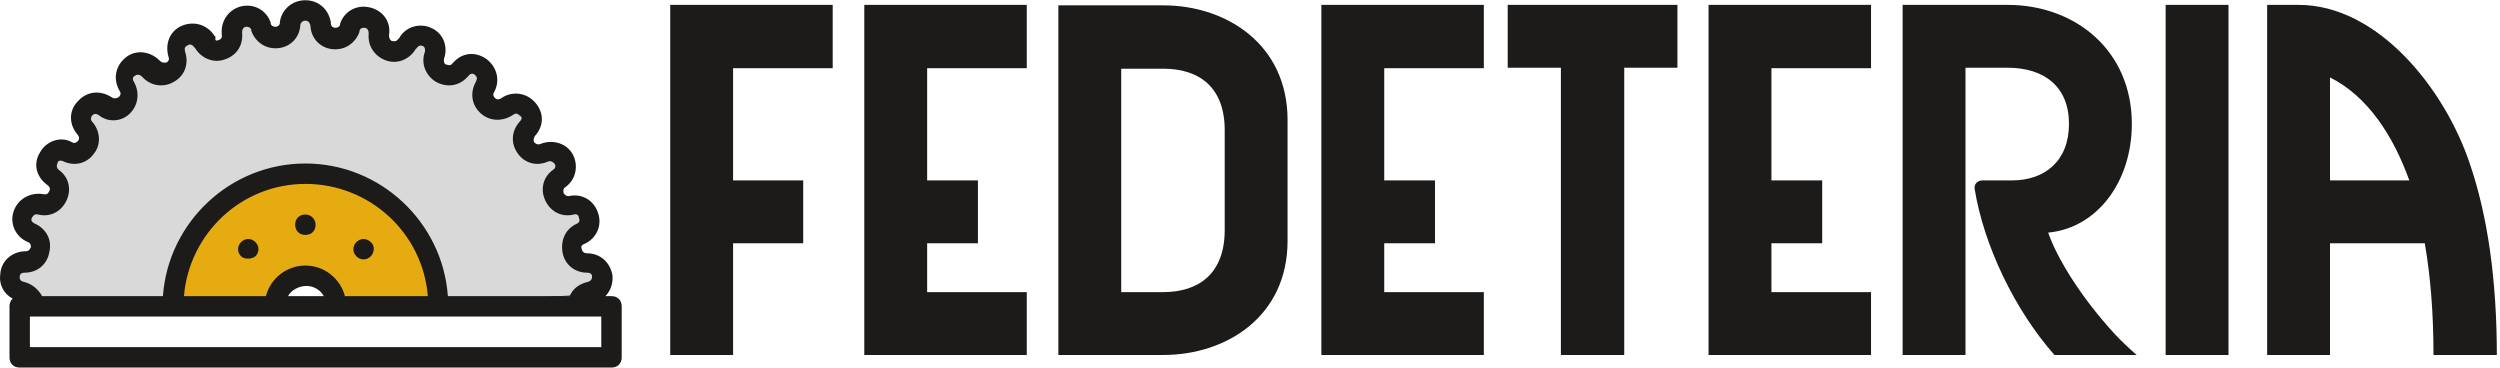 <svg width="1128" height="166" viewBox="0 0 1128 166" fill="none" xmlns="http://www.w3.org/2000/svg">
<g clip-path="url(#clip0_1_108)">
<path d="M85.731 109.156L78.192 136.681L125.353 134.052L138.151 123.532L150.95 134.052L198.11 136.681V128.441L183.559 97.235L161.469 82.333L131.489 77.599L106.594 87.417L85.731 109.156Z" fill="#E7AB12" stroke="#1C1B1A" stroke-width="0.351"/>
<path d="M4.383 124.935L13.675 136.681H75.913L84.153 113.364L93.971 94.78L127.106 79.528L160.416 81.807L187.766 104.247L196.532 136.681L260.699 133.35H265.608L269.815 129.669V124.935V119.325H265.608L258.42 115.293V109.507L263.328 104.247L264.731 97.761L260.699 92.676H253.686L251.582 89.17L253.686 79.528V71.989L247.55 69.008H242.816H235.453L238.433 62.346V49.373L235.453 44.99L225.109 49.373L218.096 44.99V34.471L215.642 30.438L208.278 31.841H200.915L194.779 30.438L196.532 18.166H191.448L181.455 21.848L178.299 24.477L170.585 18.166V12.731L163.923 7.998L155.157 12.731L148.845 16.062L144.112 10.101L136.748 3.264L130.612 12.731L125.703 16.062L118.866 12.731L113.256 7.998L107.12 10.101L103.788 21.848H93.971L86.607 16.062L80.296 18.166V30.438L73.458 34.471L61.361 30.438L58.03 31.841L59.783 38.328L51.719 47.62L42.953 44.99L35.239 49.373L39.271 60.067L35.239 67.43H24.194V76.197V87.242L18.058 92.676L11.045 97.761L18.058 109.507L13.675 117.922L4.383 124.935Z" fill="#D9D9D9" stroke="#1C1B1A" stroke-width="0.351"/>
<path d="M137.792 96.788C135.03 96.788 133.188 98.629 133.188 101.391C133.188 104.154 135.03 105.995 137.792 105.995C140.555 105.995 142.396 104.154 142.396 101.391C142.396 99.09 140.555 96.788 137.792 96.788Z" fill="#1C1B1A"/>
<path d="M167.257 109.218C165.415 107.377 162.653 107.377 160.812 109.218C158.97 111.059 158.97 113.822 160.812 115.663C162.653 117.504 165.415 117.504 167.257 115.663C169.098 113.822 169.098 110.599 167.257 109.218Z" fill="#1C1B1A"/>
<path d="M108.789 109.218C106.948 111.059 106.948 113.822 108.789 115.663C110.17 117.044 113.393 117.044 115.234 115.663C117.076 113.822 117.076 111.059 115.234 109.218C113.393 107.377 110.631 107.377 108.789 109.218Z" fill="#1C1B1A"/>
<path d="M275.905 133.618H273.178C275.408 131.284 276.643 128.018 276.366 124.411C275.445 118.426 270.841 114.282 264.857 114.282C263.015 114.282 262.555 112.901 262.555 112.441C262.094 111.98 262.094 110.599 263.476 110.139C269 107.837 271.763 101.852 269.921 96.328C268.079 90.343 262.555 87.12 256.57 88.501C255.189 88.501 254.729 87.58 254.268 87.12C254.268 86.199 253.808 85.279 255.189 84.358C259.793 81.135 261.174 74.69 258.412 69.626C255.65 64.561 249.205 62.72 243.68 65.022C242.299 65.483 241.378 64.561 240.918 64.101C240.918 63.641 240.457 62.72 241.378 61.339C245.521 56.735 245.521 50.75 241.378 46.146C237.235 41.542 230.789 41.082 226.185 44.305C224.804 45.226 223.884 44.765 223.423 44.305C222.963 43.844 222.042 42.924 222.963 41.542C225.725 36.478 224.343 30.493 219.74 26.81C214.675 23.127 208.691 23.587 204.547 28.191L204.087 28.651C203.166 30.032 201.785 29.112 201.324 29.112C200.864 29.112 199.943 28.191 200.403 26.35C202.245 20.825 199.943 14.84 194.419 12.538C189.354 10.237 182.909 12.078 180.147 17.142L179.686 17.603C178.766 18.984 177.385 18.524 176.924 18.524C176.464 18.524 175.543 17.603 175.543 16.222V15.761C176.464 9.777 172.781 4.712 166.796 3.331C160.811 1.95 155.287 5.172 153.446 10.697V11.158C152.985 12.538 151.604 12.538 151.144 12.538C150.683 12.538 149.302 12.078 149.302 10.697V10.237C148.381 4.252 143.778 0.108 137.793 0.108C131.808 0.108 127.204 4.251 126.284 9.776V10.237C126.284 11.617 124.903 12.078 124.442 12.078C123.982 12.078 122.601 12.078 122.14 10.697V10.237C120.299 4.712 114.774 1.49 108.79 2.87C103.265 4.251 99.582 9.316 100.043 15.301V15.761C100.503 17.142 99.122 18.063 98.662 18.063C97.741 18.524 96.82 18.524 97.281 16.682L96.82 16.222C93.598 11.158 87.613 9.316 82.088 11.618C76.564 13.92 74.262 19.905 76.104 25.89C76.564 27.271 75.643 27.731 75.183 28.192C74.262 28.192 73.341 28.652 71.96 27.271C67.817 23.127 61.371 22.206 56.767 25.89C52.163 29.573 50.782 35.558 54.005 41.082C54.926 42.463 54.005 43.384 53.544 43.845C52.623 44.305 51.703 44.766 50.322 43.845C45.257 40.622 39.273 41.082 35.129 45.686C30.986 49.829 30.986 56.275 35.129 60.879C36.05 62.26 35.589 63.181 35.129 63.641C34.668 64.102 33.748 65.022 32.367 64.102C27.302 61.339 20.857 63.641 18.095 68.705C14.872 73.769 16.253 79.754 21.318 83.438C22.699 84.358 22.699 85.739 22.239 86.2C21.778 87.121 21.318 88.041 19.476 87.581C13.491 86.66 7.967 89.883 6.126 95.407C4.284 100.932 7.047 106.917 12.571 109.218C13.952 109.679 13.952 111.06 13.952 111.52C13.491 112.441 13.031 113.362 11.65 113.362C5.665 113.362 0.601 117.505 0.14 123.49C-0.604 128.327 1.661 132.56 5.715 134.736C4.81 135.545 4.284 136.751 4.284 138.222V161.241C4.284 164.003 6.125 165.845 8.887 165.845H275.905C278.668 165.845 280.509 164.003 280.509 161.241V138.222C280.509 135.459 278.668 133.618 275.905 133.618ZM11.189 123.029C16.713 123.029 21.317 119.346 22.238 113.822C23.619 108.297 20.857 103.233 15.793 100.931C13.951 100.01 13.951 99.09 14.412 98.168C14.872 97.708 15.332 96.327 17.174 96.788C22.699 98.168 27.763 95.407 30.065 90.343C32.367 85.278 30.986 79.754 26.382 76.531C25.461 75.61 25.461 74.69 25.921 73.769C25.921 72.848 26.842 71.928 28.684 72.848C33.748 75.15 39.273 73.769 42.495 69.165C45.718 65.022 45.257 59.037 41.574 54.894C40.653 53.973 41.114 52.592 41.574 52.131C42.035 51.671 42.955 50.75 44.797 52.131C48.94 55.354 54.925 54.894 58.608 51.21C62.291 47.528 63.212 42.003 60.449 36.939C59.529 35.558 59.989 34.637 60.91 34.176C61.37 33.716 62.751 33.255 64.133 34.637C67.816 38.78 73.801 39.701 78.404 36.939C83.469 34.176 85.31 28.651 83.469 23.127C83.008 21.286 83.929 20.826 84.85 20.365C85.31 19.904 86.691 19.904 87.612 21.286L88.072 21.747C90.835 26.35 96.359 28.652 101.423 26.811C106.948 24.969 109.71 20.366 109.25 14.841V14.38C109.25 12.999 110.171 12.079 111.091 12.079C111.552 12.079 112.932 12.079 113.393 13.459V13.92C115.234 18.984 119.838 22.207 125.363 21.747C130.887 21.286 135.031 17.143 135.491 11.618V11.158C135.952 9.777 136.872 9.316 137.793 9.316C138.714 9.316 139.634 9.777 140.095 11.618V12.079C140.555 17.603 144.699 21.747 150.223 22.207C155.748 22.667 160.352 19.445 162.193 14.38V13.92C162.654 12.539 163.574 12.539 164.495 12.539C165.416 12.539 166.336 13.46 166.336 14.841V15.301C165.876 20.826 169.099 25.43 174.163 27.271C179.227 29.113 184.752 26.811 187.514 22.207L187.974 21.747C188.895 20.366 190.276 20.366 190.736 20.826C191.197 20.826 192.117 21.747 191.657 23.588C189.816 28.652 192.118 34.177 196.722 36.939C201.786 39.701 207.311 38.78 210.993 34.637L211.454 34.176C212.375 32.795 213.756 33.255 214.216 33.716C215.137 34.637 215.597 35.097 214.677 36.939C211.914 42.003 212.835 47.528 216.979 51.21C221.122 54.893 227.107 54.893 231.711 51.671C233.092 50.75 234.013 51.671 234.473 52.131C235.394 52.592 235.854 53.512 234.473 54.894C230.79 59.037 230.33 64.561 233.552 69.165C236.774 73.769 242.299 75.15 247.363 72.848C248.744 72.388 249.665 73.308 250.126 73.769C250.586 74.229 251.047 75.61 249.665 76.531C245.061 79.754 243.68 85.278 245.982 90.343C248.284 95.407 253.348 98.169 258.873 96.788C260.254 96.327 261.175 97.248 261.175 98.168C261.635 99.09 261.635 100.47 260.254 100.931C255.19 103.233 252.888 108.297 253.809 113.822C254.73 119.346 259.334 123.029 264.858 123.029C266.699 123.029 267.16 123.95 267.16 124.87C267.16 125.791 266.699 126.712 265.318 127.172C261.175 128.093 258.413 130.395 257.031 133.617H202.079C199.698 100.296 171.695 73.768 137.794 73.768C103.892 73.768 75.889 100.295 73.508 133.617H19.015C17.174 130.395 14.412 128.093 10.728 127.172C8.887 126.712 8.887 125.791 8.887 124.87C8.887 123.95 9.347 123.029 11.189 123.029ZM155.621 133.618C153.563 125.698 146.333 119.807 137.792 119.807C129.252 119.807 122.022 125.699 119.964 133.618H83.008C85.309 105.535 108.789 82.976 137.792 82.976C166.796 82.976 190.736 105.075 193.038 133.618H155.621ZM146.079 133.618H129.966C131.347 130.856 135.031 129.014 138.253 129.014C141.476 129.014 144.698 130.856 146.079 133.618ZM271.302 156.637H13.491V142.825H73.34H119.378H156.207H202.245H265.317H265.777H271.302V156.637Z" fill="#1C1B1A"/>
<mask id="path-7-inside-1_1_108" fill="white">
<rect x="4.207" y="134.402" width="276.302" height="31.557" rx="3.857"/>
</mask>
<rect x="4.207" y="134.402" width="276.302" height="31.557" rx="3.857" fill="#E7AB12" stroke="#1C1B1A" stroke-width="16.831" mask="url(#path-7-inside-1_1_108)"/>
<path d="M302.406 160.163V2.199H375.715V30.781H330.769V81.399H362.406V109.763H330.769V160.163H302.406ZM389.968 160.163V2.199H463.278V30.781H418.332V81.399H441.241V109.763H418.332V131.799H463.278V160.163H389.968ZM477.531 160.163V2.417H524.877C553.459 2.417 580.95 20.09 580.95 54.126V108.672C580.95 142.708 553.459 160.163 524.877 160.163H477.531ZM505.895 131.799H524.877C540.804 131.799 552.586 123.508 552.586 103.872V58.708C552.586 39.29 541.022 30.999 524.877 30.999H505.895V131.799ZM596.202 160.163V2.199H669.511V30.781H624.566V81.399H647.475V109.763H624.566V131.799H669.511V160.163H596.202ZM704.274 160.163V30.562H680.274V2.199H756.856V30.562H732.856V160.163H704.274ZM770.901 160.163V2.199H844.211V30.781H799.265V81.399H822.174V109.763H799.265V131.799H844.211V160.163H770.901ZM858.464 160.163V2.199H905.81C936.573 2.199 961.883 22.926 961.883 55.872C961.883 81.617 946.61 102.781 924.137 104.963C928.064 116.308 938.755 133.981 954.246 150.781C957.301 154.054 960.574 157.108 964.064 160.163H926.973C908.864 139.654 895.119 110.635 890.973 85.326C890.537 83.144 892.282 81.399 894.464 81.399H907.773C922.61 81.399 933.519 72.672 933.519 55.872C933.519 39.29 922.61 30.562 905.81 30.562H886.828V160.163H858.464ZM977.135 160.163V2.199H1005.5V160.163H977.135ZM1097.99 160.163C1097.99 141.617 1096.68 124.817 1094.06 109.763H1051.3V160.163H1022.94V2.199H1037.12C1072.9 2.199 1103.01 39.944 1114.35 73.763C1122.43 97.326 1126.57 126.345 1126.57 160.163H1097.99ZM1051.3 81.399H1087.08C1079.88 61.326 1068.32 43.435 1051.3 34.926V81.399Z" fill="#1C1B1A"/>
</g>
<defs>
<clipPath id="clip0_1_108">
<rect width="1128" height="165.851" fill="white" transform="translate(0 0.108)"/>
</clipPath>
</defs>
</svg>
